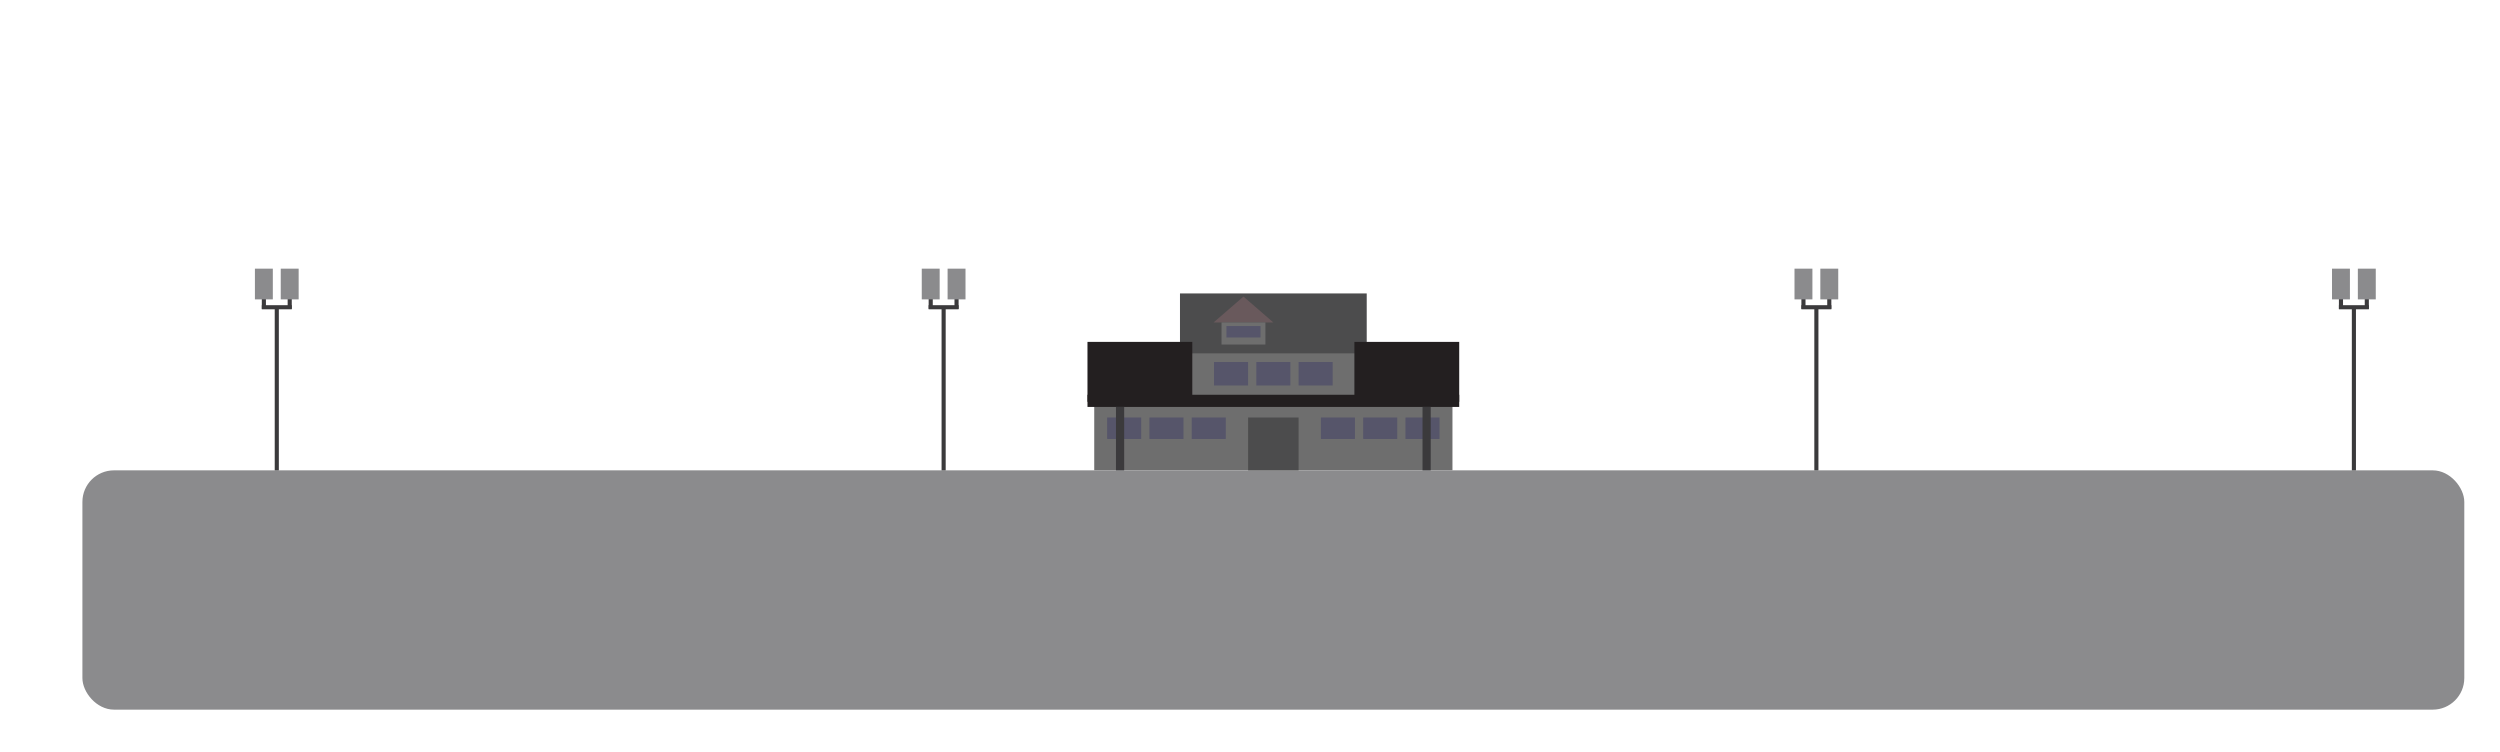 <svg id="Layer_1" data-name="Layer 1" xmlns="http://www.w3.org/2000/svg" viewBox="0 0 2150.97 646.96"><defs><style>.cls-1{fill:#6e6e6e;}.cls-2{fill:#8b8b8d;}.cls-3{fill:#4c4c4d;}.cls-4{fill:#231f20;}.cls-5{fill:#56556a;}.cls-6{fill:#69595c;}.cls-7{fill:#3b3a3c;}</style></defs><title>Train Station</title><rect class="cls-1" x="941.47" y="343.04" width="308.21" height="61.64"/><rect class="cls-2" x="70.9" y="404.68" width="2049.35" height="205.89" rx="27.16"/><rect class="cls-1" x="1020.54" y="288.09" width="150.06" height="103.07"/><rect class="cls-3" x="1015.24" y="252.47" width="160.67" height="51.54"/><rect class="cls-4" x="1165.3" y="294.16" width="90.19" height="51.54"/><rect class="cls-4" x="935.66" y="294.16" width="90.19" height="51.54" transform="translate(1961.5 639.85) rotate(-180)"/><rect class="cls-4" x="935.66" y="339.63" width="319.83" height="10.48" transform="translate(2191.15 689.75) rotate(-180)"/><rect class="cls-5" x="1044.54" y="311.46" width="29.31" height="20.21"/><rect class="cls-5" x="1080.92" y="311.46" width="29.31" height="20.21"/><rect class="cls-5" x="1117.3" y="311.46" width="29.31" height="20.21"/><rect class="cls-5" x="952.58" y="359.21" width="29.31" height="18.47"/><rect class="cls-5" x="988.96" y="359.21" width="29.31" height="18.47"/><rect class="cls-5" x="1025.34" y="359.21" width="29.31" height="18.47"/><rect class="cls-5" x="1209.26" y="359.21" width="29.31" height="18.47" transform="translate(2447.82 736.89) rotate(-180)"/><rect class="cls-5" x="1172.88" y="359.21" width="29.31" height="18.47" transform="translate(2375.06 736.89) rotate(-180)"/><rect class="cls-5" x="1136.5" y="359.21" width="29.31" height="18.47" transform="translate(2302.3 736.89) rotate(-180)"/><rect class="cls-3" x="1073.85" y="359.21" width="43.45" height="45.47" transform="translate(2191.15 763.89) rotate(-180)"/><polygon class="cls-6" points="1069.87 255.18 1044.16 277.44 1095.57 277.44 1069.87 255.18"/><rect class="cls-1" x="1050.98" y="277.44" width="37.77" height="18.99"/><rect class="cls-5" x="1055.22" y="280.52" width="29.31" height="9.85"/><rect class="cls-7" x="960.16" y="350.12" width="7.07" height="54.57"/><rect class="cls-7" x="1223.91" y="350.12" width="7.07" height="54.57"/><rect class="cls-7" x="810.12" y="265.74" width="3.54" height="138.95"/><rect class="cls-7" x="799" y="234.28" width="3.54" height="31.45"/><rect class="cls-7" x="821.23" y="234.28" width="3.54" height="31.45"/><rect class="cls-7" x="810.12" y="251.46" width="3.54" height="25.77" transform="translate(1076.23 -547.54) rotate(90)"/><rect class="cls-2" x="815.29" y="231.14" width="15.41" height="26.44" transform="translate(1646 488.73) rotate(-180)"/><rect class="cls-2" x="793.06" y="231.14" width="15.41" height="26.44" transform="translate(1601.54 488.73) rotate(-180)"/><rect class="cls-7" x="236.37" y="265.74" width="3.54" height="138.95"/><rect class="cls-7" x="225.26" y="234.28" width="3.54" height="31.45"/><rect class="cls-7" x="247.49" y="234.28" width="3.54" height="31.45"/><rect class="cls-7" x="236.37" y="251.46" width="3.54" height="25.77" transform="translate(502.49 26.21) rotate(90)"/><rect class="cls-2" x="241.55" y="231.14" width="15.41" height="26.44" transform="translate(498.51 488.73) rotate(-180)"/><rect class="cls-2" x="219.32" y="231.14" width="15.41" height="26.44" transform="translate(454.05 488.73) rotate(-180)"/><rect class="cls-7" x="1561.02" y="265.74" width="3.54" height="138.95"/><rect class="cls-7" x="1549.9" y="234.28" width="3.54" height="31.45"/><rect class="cls-7" x="1572.13" y="234.28" width="3.54" height="31.45"/><rect class="cls-7" x="1561.02" y="251.46" width="3.54" height="25.77" transform="translate(1827.13 -1298.44) rotate(90)"/><rect class="cls-2" x="1566.2" y="231.14" width="15.41" height="26.44" transform="translate(3147.8 488.73) rotate(-180)"/><rect class="cls-2" x="1543.96" y="231.14" width="15.41" height="26.44" transform="translate(3103.34 488.73) rotate(-180)"/><rect class="cls-7" x="2023.49" y="265.74" width="3.54" height="138.95"/><rect class="cls-7" x="2012.37" y="234.28" width="3.54" height="31.45"/><rect class="cls-7" x="2034.6" y="234.28" width="3.54" height="31.45"/><rect class="cls-7" x="2023.49" y="251.46" width="3.54" height="25.77" transform="translate(2289.6 -1760.91) rotate(90)"/><rect class="cls-2" x="2028.67" y="231.14" width="15.41" height="26.44" transform="translate(4072.75 488.73) rotate(-180)"/><rect class="cls-2" x="2006.44" y="231.14" width="15.41" height="26.44" transform="translate(4028.28 488.73) rotate(-180)"/></svg>